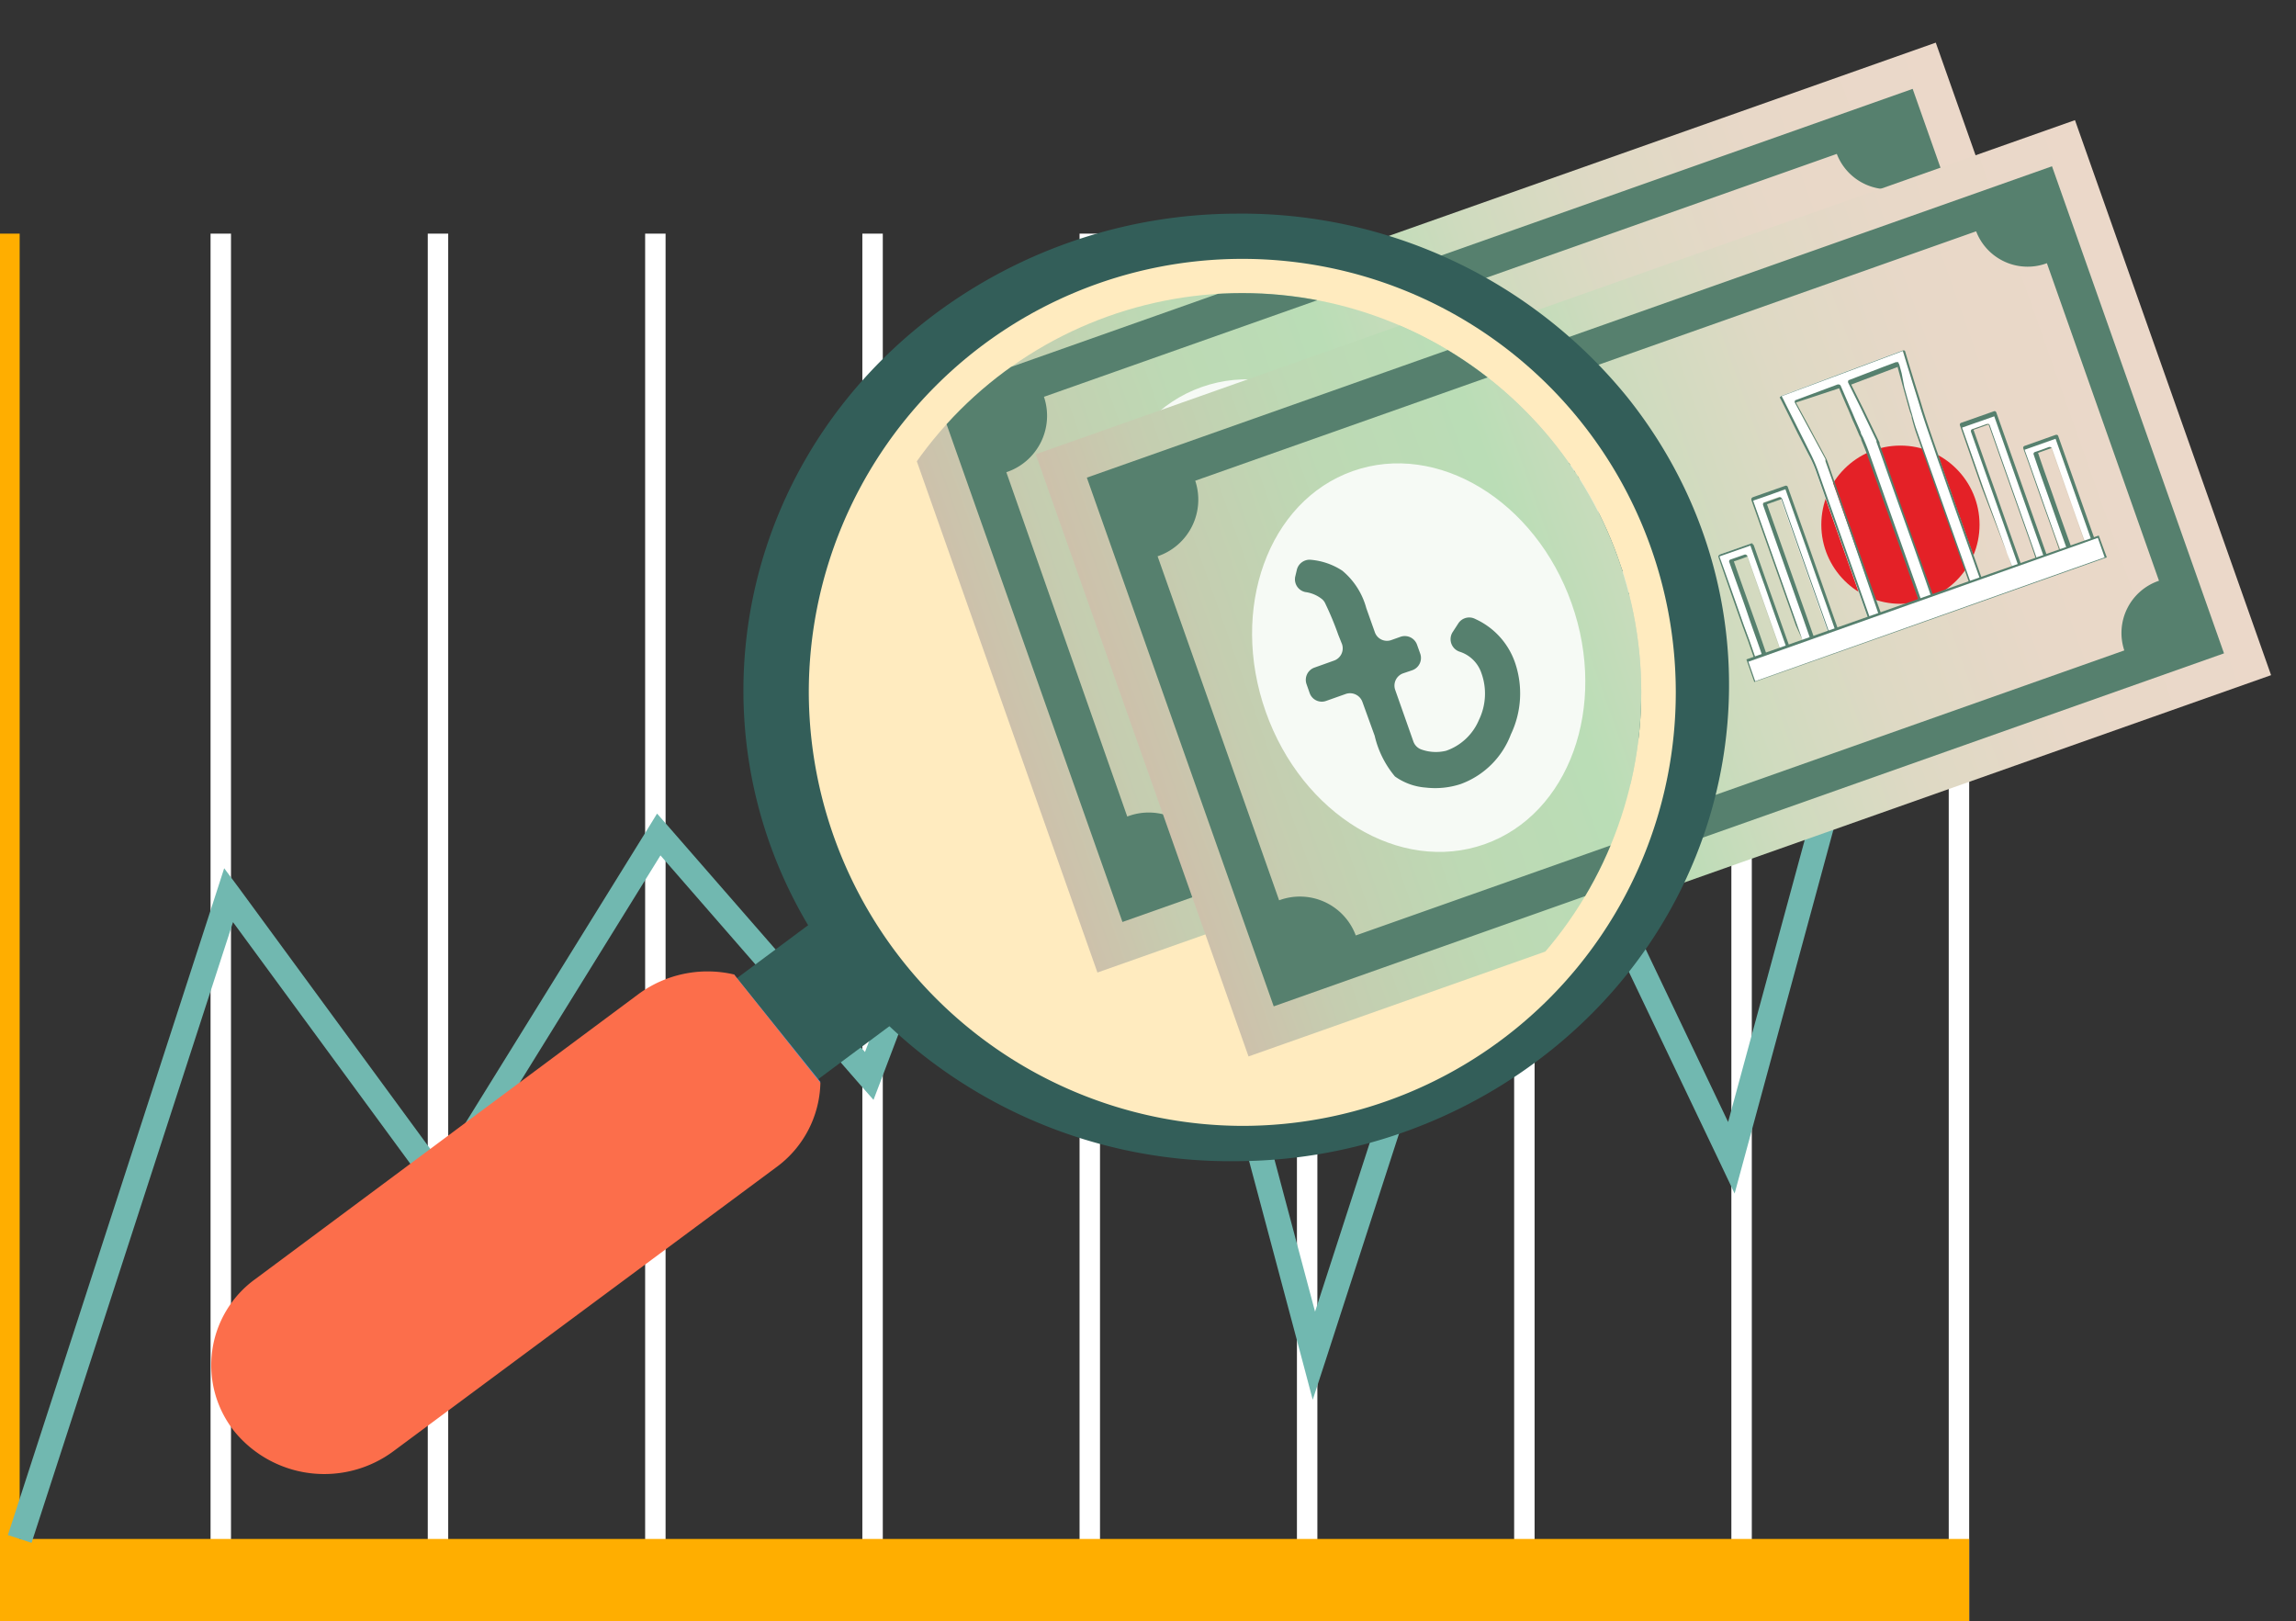 <svg xmlns="http://www.w3.org/2000/svg" xmlns:xlink="http://www.w3.org/1999/xlink" viewBox="0 0 148.3 104.7"><rect x="0" y="0" width="148.3" height="104.7" fill="#333333" stroke="none"/><defs><style>.cls-1{fill:none;clip-rule:evenodd;}.cls-2{isolation:isolate;}.cls-12,.cls-3{fill:#fff;}.cls-4{fill:#ffae00;}.cls-5{fill:#71b8b0;}.cls-16,.cls-6{fill:#ffebbf;}.cls-12,.cls-16,.cls-6{fill-rule:evenodd;}.cls-7{fill:url(#linear-gradient);}.cls-8{fill:#56806e;}.cls-9{fill:#f6faf5;}.cls-10{fill:#e42127;}.cls-11{fill:url(#linear-gradient-2);}.cls-13{fill:#335e59;}.cls-14{fill:#5896cc;}.cls-15{fill:#fc6e4b;}.cls-16{mix-blend-mode:darken;}.cls-17{clip-path:url(#clip-path);}.cls-18{fill:url(#linear-gradient-3);}.cls-19{fill:url(#linear-gradient-4);}</style><linearGradient id="linear-gradient" x1="85.02" y1="41.28" x2="151.16" y2="41.28" gradientTransform="translate(-17.91 -9.59)" gradientUnits="userSpaceOnUse"><stop offset="0" stop-color="#cdc1ab"/><stop offset="0.09" stop-color="#c5cdb0"/><stop offset="0.24" stop-color="#bdd9b4"/><stop offset="0.38" stop-color="#baddb6"/><stop offset="0.5" stop-color="#cedbbe"/><stop offset="0.64" stop-color="#ded9c4"/><stop offset="0.8" stop-color="#e8d8c8"/><stop offset="1" stop-color="#ebd8c9"/></linearGradient><linearGradient id="linear-gradient-2" x1="91.84" y1="48.99" x2="157.98" y2="48.99" gradientTransform="translate(-15.73 -12.3)" xlink:href="#linear-gradient"/><clipPath id="clip-path"><path class="cls-1" d="M80.24,70.47A25.77,25.77,0,1,0,54.47,44.7,25.82,25.82,0,0,0,80.24,70.47Z"/></clipPath><linearGradient id="linear-gradient-3" x1="80.1" y1="40.22" x2="151.85" y2="40.22" gradientTransform="translate(-18.14 -8.82)" xlink:href="#linear-gradient"/><linearGradient id="linear-gradient-4" x1="87.5" y1="48.59" x2="159.25" y2="48.59" gradientTransform="translate(-15.77 -11.77)" xlink:href="#linear-gradient"/></defs><title>Asset 7</title><g class="cls-2"><g id="Layer_2" data-name="Layer 2"><g id="Layer_1-2" data-name="Layer 1"><rect class="cls-3" x="13.6" y="15.09" width="1.32" height="89.61"/><rect class="cls-3" x="27.63" y="15.09" width="1.32" height="89.61"/><rect class="cls-3" x="41.67" y="15.09" width="1.32" height="89.61"/><rect class="cls-3" x="55.7" y="15.09" width="1.32" height="89.61"/><rect class="cls-3" x="69.73" y="15.09" width="1.32" height="89.61"/><rect class="cls-3" x="83.77" y="15.09" width="1.32" height="89.61"/><rect class="cls-3" x="97.8" y="15.09" width="1.32" height="89.61"/><rect class="cls-3" x="111.83" y="15.09" width="1.32" height="89.61"/><rect class="cls-3" x="125.87" y="15.09" width="1.32" height="89.61"/><rect class="cls-4" y="99.4" width="127.19" height="5.3"/><rect class="cls-4" y="15.09" width="1.27" height="89.61"/><polygon class="cls-5" points="0.51 99.15 14 57.57 14.48 56.08 15.42 57.34 28.46 75.12 41.87 53.48 42.44 52.55 43.16 53.37 55.87 67.95 69.42 32.21 70.31 29.87 70.95 32.28 84.94 84.72 97.47 46.05 98.1 44.13 98.97 45.95 111.62 72.47 125.63 20.88 127.19 21.3 112.61 74.99 112.04 77.09 111.11 75.13 98.38 48.47 85.64 87.81 84.79 90.41 84.09 87.77 70.04 35.11 56.9 69.78 56.42 71.04 55.53 70.03 42.66 55.25 29.2 76.98 28.57 77.99 27.87 77.03 15.05 59.56 2.04 99.65 0.51 99.15"/><path class="cls-6" d="M80.24,72.72a28,28,0,1,0-28-28A28.08,28.08,0,0,0,80.24,72.72Z"/><rect class="cls-7" x="67.11" y="12.68" width="66.14" height="38.02" transform="translate(-4.83 35.19) rotate(-19.46)"/><path class="cls-8" d="M65.71,26.18,76.83,57.64,134.65,37.2,123.54,5.74Zm64.74,6.33a3.56,3.56,0,0,0-2.24,4.5L81.72,53.44a3.54,3.54,0,0,0-4.56-2.09L69.92,30.86a3.53,3.53,0,0,0,2.23-4.49L118.64,9.94A3.56,3.56,0,0,0,123.21,12Z"/><ellipse class="cls-9" cx="85.46" cy="36.89" rx="9.66" ry="11.78" transform="translate(-7.41 30.59) rotate(-19.46)"/><path class="cls-8" d="M88,44.43a4.79,4.79,0,0,1-2.07.2A3.62,3.62,0,0,1,84,44a5.86,5.86,0,0,1-1.2-2.42l-.72-2a.77.77,0,0,0-1-.48l-1.17.42a.77.77,0,0,1-1-.48l-.18-.52a.77.77,0,0,1,.47-1l1.16-.41a.77.77,0,0,0,.48-1l-.19-.53a18.13,18.13,0,0,0-.77-1.85.86.86,0,0,0-.21-.29,2.2,2.2,0,0,0-1-.41.76.76,0,0,1-.59-.93l.08-.39a.79.79,0,0,1,.87-.6,4,4,0,0,1,1.84.64A4.3,4.3,0,0,1,82.34,34l.51,1.43a.77.77,0,0,0,1,.47l.54-.19a.78.78,0,0,1,1,.47l.19.52a.77.77,0,0,1-.48,1l-.54.2a.75.75,0,0,0-.47,1l1.08,3.07a.75.75,0,0,0,.5.48,2.54,2.54,0,0,0,1.45.07,3.31,3.31,0,0,0,2-1.87,3.56,3.56,0,0,0,.14-2.73,2,2,0,0,0-1.31-1.29.78.78,0,0,1-.41-1.15l.34-.53a.77.77,0,0,1,1-.27A4.46,4.46,0,0,1,91.2,37.2,5.71,5.71,0,0,1,91,41.48,5.11,5.11,0,0,1,88,44.43Z"/><circle class="cls-10" cx="113.75" cy="28.89" r="5.11"/><path class="cls-3" d="M116.38,25c.9,2.55,1.77,5,2.64,7.45,0,.07,0,.1-.06.12l-.61.22s-.07,0-.08,0a.14.14,0,0,0,0-.06q-1.77-5-3.56-10.06c-.15-.44-.26-.9-.39-1.35s-.24-.88-.37-1.32l-.4-1.45c0-.12,0-.12-.14-.08l-3,1.14c-.06,0-.07.05,0,.11.42.83.83,1.67,1.24,2.5l.63,1.25,0,.09q1.79,5,3.56,10.06c0,.08,0,.11-.06.13l-.65.23s-.07,0-.08,0a.14.14,0,0,0,0-.06q-1.69-4.79-3.38-9.57c-.16-.45-.36-.89-.54-1.32s-.37-.87-.56-1.3L109.77,20c0-.07-.06-.08-.13-.05l-2.67,1c-.06,0-.08,0,0,.1L108,23l.9,1.66a.5.5,0,0,1,0,.13l3.54,10c0,.08,0,.11-.06.13s-.39.13-.59.21-.07,0-.09-.05c-.21-.6-.43-1.2-.64-1.81-.92-2.61-1.85-5.22-2.77-7.84a9.13,9.13,0,0,0-.49-1.11c-.24-.47-.48-.95-.71-1.42s-.52-1-.77-1.54l-.34-.68c0-.05,0-.07,0-.09l3.65-1.37,3.91-1.46.27-.1s.08,0,.09,0l.48,1.53c.19.63.39,1.25.58,1.87C115.45,22.47,116,23.8,116.38,25Z"/><path class="cls-8" d="M112.47,35h0l-.58.21a.12.12,0,0,1-.1,0,.16.16,0,0,1-.06-.08l-.51-1.45-.82-2.32-2.08-5.88a7.44,7.44,0,0,0-.49-1.1L107.12,23l-.9-1.81c-.08-.15-.15-.31-.23-.45s0-.07,0-.11a.12.12,0,0,1,.08-.06l3.65-1.37,3.91-1.46.27-.1a.21.21,0,0,1,.11,0,.12.12,0,0,1,.05.08l.3,1,.33,1.07c.14.45.29.92.43,1.38.3,1,.65,2,1,3,.12.33.23.65.34,1,.9,2.55,1.77,5,2.64,7.45a.19.19,0,0,1,0,.13s-.06,0-.09.06l-.61.22a.12.12,0,0,1-.1,0,.1.1,0,0,1,0-.08v0l-.89-2.52-2.67-7.54c-.1-.3-.18-.6-.26-.9,0-.15-.09-.3-.13-.45-.09-.3-.17-.6-.25-.89l-.12-.43-.24-.88-.16-.58a.21.21,0,0,1,0-.06l0,0-.8.3-2.21.84,0,0v0l.83,1.67,1,2.08a.36.36,0,0,1,0,.09l.45,1.26c1,2.93,2.07,5.87,3.11,8.8a.15.15,0,0,1,0,.13.23.23,0,0,1-.11.08c-.21.06-.4.13-.64.22a.09.09,0,0,1-.1,0A.1.1,0,0,1,115,34s0,0,0,0v0l-.8-2.28-2.58-7.3c-.12-.33-.26-.66-.4-1,0-.11-.09-.22-.14-.33-.12-.29-.24-.57-.37-.85s-.12-.3-.19-.45l-.12-.29c-.21-.47-.41-.94-.61-1.42l0,0h0L107,21h0v0l.87,1.6.43.81c.23.41.45.83.67,1.24l.06.14L109.8,27q1.36,3.88,2.75,7.77a.19.19,0,0,1,0,.13S112.5,35,112.47,35Zm-.33,0,.28-.09,0,0h0v0L109.7,27l-.79-2.22a.5.5,0,0,0,0-.13l-.67-1.24-.44-.81-.87-1.6a.2.2,0,0,1,0-.11.13.13,0,0,1,.09-.06l2.68-1c.07,0,.14,0,.19.08l.61,1.42.13.29.19.45c.12.28.25.56.37.85,0,.11.09.22.14.33.14.32.28.65.4,1l2.58,7.3.81,2.29s0,0,0,0h0l.64-.23h0v0c-1-2.94-2.08-5.87-3.11-8.81l-.45-1.26,0-.08-1-2.08-.83-1.67s0-.07,0-.1a.11.11,0,0,1,.08-.07l2.21-.85.8-.3c.06,0,.1,0,.14,0s0,.06.07.13l.16.59L114,20l.12.43c.08.3.17.59.25.89s.09.3.13.45.16.6.26.89l2.67,7.55.9,2.53s0,0,0,.05h0l.62-.22h0v0c-.87-2.45-1.74-4.9-2.63-7.45h0c-.12-.32-.23-.65-.35-1-.34-1-.69-1.95-1-3-.14-.46-.29-.93-.43-1.38l-.33-1.07-.3-1h0l-.27.1-3.91,1.46-3.65,1.36h0v0c.08.15.16.3.23.45l.91,1.81.69,1.38a10.53,10.53,0,0,1,.49,1.11l2.08,5.89.82,2.32.51,1.44v0h0Z"/><path class="cls-3" d="M108,31.13l1.64,4.64c0,.07,0,.1-.06.12l-.39.14s-.07,0-.08,0a.14.14,0,0,0,0-.06L106,27.17c0-.08-.06-.09-.14-.06l-.93.33c-.07,0-.07,0,0,.11l3,8.41.15.42s0,.07,0,.08l-.48.17c-.06,0-.08,0-.09,0s0,0,0,0q-1.64-4.62-3.28-9.25c0-.08,0-.11.07-.14l2.07-.73c.07,0,.09,0,.11.06Q107.22,28.82,108,31.13Z"/><path class="cls-8" d="M109.64,35.94h0l-.39.14a.12.12,0,0,1-.1,0,.09.09,0,0,1,0-.08v0l-.56-1.59q-1.28-3.59-2.53-7.17l0-.05,0,0-.93.33h0v0l2.55,7.21.46,1.31c0,.11.08.21.11.31a.16.16,0,0,1,0,.1.15.15,0,0,1-.07,0l-.48.17a.14.14,0,0,1-.11,0,.09.09,0,0,1-.05-.08v0L107,35.41l-2.87-8.09a.19.19,0,0,1,0-.13.2.2,0,0,1,.1-.08h0l2.07-.73h0a.14.14,0,0,1,.11,0,.13.13,0,0,1,.07.09l1.32,3.72.65,1.85c.44,1.24.87,2.48,1.31,3.71a.13.13,0,0,1,0,.12S109.68,35.92,109.64,35.94Zm-.22,0,.18-.06,0,0v0c-.43-1.24-.87-2.48-1.31-3.71l-.65-1.86-1.32-3.71a.06.06,0,0,0,0,0h0c-.77.28-1.44.52-2.07.73l0,0a.13.13,0,0,0,0,.05l2.87,8.1.41,1.16s0,0,0,0h0l.48-.17h0l-.12-.31-.46-1.32-2.55-7.21a.2.2,0,0,1,0-.11.13.13,0,0,1,.09-.06l.93-.33a.15.15,0,0,1,.13,0,.2.2,0,0,1,.08.1q1.26,3.59,2.53,7.17l.57,1.61s0,0,0,0h0Z"/><path class="cls-3" d="M119.33,27.14c-.55-1.55-1.1-3.09-1.64-4.64,0-.07,0-.09,0-.12l2.08-.73c.07,0,.09,0,.11.05q1.65,4.65,3.29,9.29c0,.06,0,.09,0,.11l-.47.16s-.06,0-.08,0a.19.19,0,0,0,0-.07l-3.09-8.76c0-.08-.06-.09-.14-.06-.3.12-.61.22-.93.33-.06,0-.07,0,0,.11L119.53,26l2,5.58c0,.08,0,.11-.06.13l-.39.14s-.06,0-.07,0a.36.36,0,0,0,0-.09Z"/><path class="cls-8" d="M121.47,31.76h0l-.35.13h0a.1.1,0,0,1-.09,0,.09.09,0,0,1,0-.07.14.14,0,0,1,0-.06v0L119,26.49c-.47-1.32-.93-2.65-1.4-4a.13.13,0,0,1,0-.12.14.14,0,0,1,.1-.07h0l2.07-.73a.13.13,0,0,1,.12,0,.18.18,0,0,1,.06.09l3.29,9.3a.14.14,0,0,1,0,.11.16.16,0,0,1-.08.06l-.47.16a.12.12,0,0,1-.1,0s0-.06-.05-.07a.06.06,0,0,0,0,0v0l-.34-1c-.92-2.6-1.84-5.19-2.75-7.79a.11.11,0,0,0,0,0h0l-.93.33h0v0l.93,2.64.54,1.51q.81,2.32,1.64,4.65a.15.15,0,0,1,0,.13S121.51,31.74,121.47,31.76Zm-.23,0,.18-.06,0,0h0s0,0,0,0q-.83-2.33-1.64-4.65l-.54-1.52-.93-2.63a.14.14,0,0,1,0-.11s0-.05.09-.07l.93-.33s.08,0,.12,0a.15.15,0,0,1,.08.11c.91,2.59,1.83,5.19,2.75,7.78l.35,1s0,0,0,.06h0l.46-.16h0v0q-1.65-4.65-3.28-9.29s0,0,0,0h0l-2.08.73h0l0,0h0a.16.16,0,0,0,0,0c.47,1.32.93,2.64,1.4,4L121,31.73l0,.07h0Z"/><path class="cls-3" d="M105.35,33.49l1.17,3.3c0,.07,0,.1,0,.12l-.4.14s-.08,0-.09,0a.43.43,0,0,0,0,0l-2.16-6.11c0-.08,0-.09-.13-.07l-.87.31c-.07,0-.08.05,0,.12.72,2,1.44,4.09,2.17,6.13,0,.08,0,.11-.06.13l-.42.15c-.06,0-.08,0-.1,0-.16-.48-.34-1-.51-1.45L102,30.94c0-.07,0-.09.06-.12l2-.7c.06,0,.08,0,.11.05Z"/><path class="cls-8" d="M104.9,37.52h0c-.12,0-.25.08-.41.15a.12.12,0,0,1-.1,0s-.05-.05-.07-.08c-.13-.39-.27-.77-.4-1.16l-.37-1Q102.75,33.18,102,31a.17.17,0,0,1,0-.12s.05-.05.09-.07l2-.7h0a.11.11,0,0,1,.11,0s0,.06.07.09l.93,2.66.47,1.32c.31.88.62,1.77.94,2.65a.14.14,0,0,1,0,.11.15.15,0,0,1-.09.07l-.39.14s-.07,0-.11,0a.1.1,0,0,1,0-.08,0,0,0,0,0,0,0h0l-.27-.77-1.89-5.35a.11.11,0,0,0,0,0h0c-.28.11-.56.21-.87.31,0,0,0,0,0,0h0v0c.38,1.09.77,2.18,1.16,3.27s.67,1.91,1,2.87c0,0,0,.08,0,.12S104.94,37.5,104.9,37.52Zm-.25,0,.21-.07h0v0c-.34-1-.68-1.91-1-2.86s-.78-2.18-1.16-3.27a.13.13,0,0,1,0-.12.14.14,0,0,1,.1-.07l.86-.3a.13.13,0,0,1,.12,0,.2.2,0,0,1,.08.1l1.89,5.35L106,37a.09.09,0,0,1,0,0h0l.4-.14,0,0v0l-.94-2.64-.46-1.33c-.32-.88-.63-1.77-.94-2.65,0,0,0,0,0,0h0l-2,.7h0l0,0h0v0q.8,2.22,1.57,4.44l.37,1,.4,1.15v0h0Z"/><path class="cls-3" d="M122.89,27.28,121.72,24c0-.06,0-.09,0-.11l2-.71c.06,0,.09,0,.11.05l2.34,6.63c0,.06,0,.09,0,.11l-.45.16s-.06,0-.07,0l0,0-2.16-6.11c0-.08,0-.1-.13-.07l-.87.31c-.07,0-.08.05,0,.11.72,2.05,1.44,4.09,2.17,6.14,0,.08,0,.11-.07.13l-.36.13c-.07,0-.08,0-.11-.06C123.68,29.49,123.28,28.39,122.89,27.28Z"/><path class="cls-8" d="M124.57,30.57h0a2.28,2.28,0,0,0-.36.13.2.2,0,0,1-.11,0s0-.06-.07-.1c-.33-.95-.66-1.89-1-2.84l-.4-1.13c-.31-.89-.62-1.77-.94-2.65a.17.17,0,0,1,0-.12s0-.05.08-.06h0l2-.71h0a.22.22,0,0,1,.11,0,.14.14,0,0,1,.07.1l2.34,6.62s0,.08,0,.12a.18.18,0,0,1-.09.06c-.15,0-.29.1-.43.15h0a.12.12,0,0,1-.1,0,.1.1,0,0,1,0-.08,0,0,0,0,1,0,0h0l-.31-.88c-.62-1.74-1.23-3.49-1.85-5.24a.11.11,0,0,0,0,0h0l-.87.31h0a.16.16,0,0,0,0,0c.33,1,.67,1.91,1,2.86s.77,2.18,1.16,3.27a.19.19,0,0,1,0,.13S124.6,30.55,124.57,30.57Zm-.23,0,.18-.06s0,0,0,0v0c-.39-1.09-.77-2.18-1.16-3.28-.34-.95-.68-1.9-1-2.86a.11.11,0,0,1,0-.11.15.15,0,0,1,.09-.07c.34-.11.61-.21.87-.31a.19.19,0,0,1,.13,0,.14.14,0,0,1,.07.1l1.85,5.24.31.89a.05.05,0,0,1,0,0h0l.43-.15h0v0l-2.34-6.62v0h0l-2,.71h0v0c.32.88.63,1.77.94,2.65l.4,1.14c.34.94.67,1.89,1,2.84l0,0h0Z"/><rect class="cls-3" x="103.42" y="33.62" width="24.04" height="1.44" transform="translate(-4.84 40.43) rotate(-19.46)"/><path class="cls-8" d="M127.08,31l-22.77,8.05-.51-1.46,22.76-8ZM104.37,39l22.57-8-.44-1.26-22.57,8Z"/><rect class="cls-11" x="76.11" y="17.68" width="66.14" height="38.02" transform="translate(-5.99 38.48) rotate(-19.46)"/><path class="cls-8" d="M74.71,31.18,85.83,62.64,143.65,42.2,132.54,10.74Zm64.74,6.33a3.56,3.56,0,0,0-2.24,4.5L90.72,58.44a3.54,3.54,0,0,0-4.56-2.09L78.92,35.86a3.53,3.53,0,0,0,2.23-4.49l46.49-16.43A3.56,3.56,0,0,0,132.21,17Z"/><ellipse class="cls-9" cx="94.46" cy="41.89" rx="9.66" ry="11.78" transform="translate(-8.56 33.87) rotate(-19.46)"/><path class="cls-8" d="M97,49.43a4.79,4.79,0,0,1-2.07.2A3.62,3.62,0,0,1,93,49a5.86,5.86,0,0,1-1.2-2.42l-.72-2a.77.77,0,0,0-1-.48l-1.17.42a.77.77,0,0,1-1-.48l-.18-.52a.77.77,0,0,1,.47-1l1.16-.41a.77.77,0,0,0,.48-1l-.19-.53a18.13,18.13,0,0,0-.77-1.85.86.86,0,0,0-.21-.29,2.2,2.2,0,0,0-1-.41.76.76,0,0,1-.59-.93l.08-.39a.79.79,0,0,1,.87-.6,4,4,0,0,1,1.84.64A4.3,4.3,0,0,1,91.34,39l.51,1.43a.77.77,0,0,0,1,.47l.54-.19a.78.78,0,0,1,1,.47l.19.52a.77.77,0,0,1-.48,1l-.54.2a.75.75,0,0,0-.47,1l1.08,3.07a.75.75,0,0,0,.5.48,2.54,2.54,0,0,0,1.45.07,3.31,3.31,0,0,0,2-1.87,3.56,3.56,0,0,0,.14-2.73,2,2,0,0,0-1.31-1.29.78.78,0,0,1-.41-1.15l.34-.53a.77.77,0,0,1,1-.27,4.46,4.46,0,0,1,2.37,2.59,5.71,5.71,0,0,1-.24,4.28A5.11,5.11,0,0,1,97,49.43Z"/><circle class="cls-10" cx="122.75" cy="33.89" r="5.11"/><path class="cls-3" d="M125.38,30c.9,2.55,1.77,5,2.64,7.45,0,.07,0,.1-.06.12l-.61.22s-.07,0-.08,0a.14.14,0,0,0,0-.06q-1.77-5-3.56-10.06c-.15-.44-.26-.9-.39-1.35s-.24-.88-.37-1.32l-.4-1.45c0-.12,0-.12-.14-.08l-3,1.14c-.06,0-.07.05,0,.11.42.83.83,1.67,1.24,2.5l.63,1.25,0,.09q1.79,5,3.56,10.06c0,.08,0,.11-.06.13l-.65.23s-.07,0-.08,0a.14.14,0,0,0,0-.06q-1.69-4.79-3.38-9.57c-.16-.45-.36-.89-.54-1.32s-.37-.87-.56-1.3L118.77,25c0-.07-.06-.08-.13-.05l-2.67,1c-.06,0-.08,0,0,.1L117,28l.9,1.66a.5.5,0,0,1,0,.13l3.54,10c0,.08,0,.11-.06.13s-.39.13-.59.21-.07,0-.09-.05c-.21-.6-.43-1.2-.64-1.81-.92-2.61-1.85-5.22-2.77-7.84a9.13,9.13,0,0,0-.49-1.11c-.24-.47-.48-.95-.71-1.42s-.52-1-.77-1.54l-.34-.68c0-.05,0-.07,0-.09l3.65-1.37,3.91-1.46.27-.1s.08,0,.09,0l.48,1.53c.19.63.39,1.25.58,1.87C124.45,27.47,125,28.8,125.38,30Z"/><path class="cls-8" d="M121.47,40h0l-.58.21a.12.12,0,0,1-.1,0,.16.16,0,0,1-.06-.08l-.51-1.45-.82-2.32-2.08-5.88a7.44,7.44,0,0,0-.49-1.1L116.12,28l-.9-1.81c-.08-.15-.15-.31-.23-.45s0-.07,0-.11a.12.12,0,0,1,.08-.06l3.65-1.37,3.91-1.46.27-.1a.21.21,0,0,1,.11,0,.12.12,0,0,1,.05.08l.3,1,.33,1.07c.14.45.29.92.43,1.38.3,1,.65,2,1,3,.12.33.23.65.34,1,.9,2.55,1.77,5,2.64,7.45a.19.19,0,0,1,0,.13s-.06,0-.09.06l-.61.22a.12.12,0,0,1-.1,0,.1.1,0,0,1,0-.08v0l-.89-2.52-2.67-7.54c-.1-.3-.18-.6-.26-.9,0-.15-.09-.3-.13-.45-.09-.3-.17-.6-.25-.89l-.12-.43-.24-.88-.16-.58a.21.21,0,0,1,0-.06l0,0-.8.3-2.21.84,0,0v0l.83,1.67,1,2.08a.36.36,0,0,1,0,.09l.45,1.26c1,2.93,2.07,5.87,3.11,8.8a.15.15,0,0,1,0,.13.23.23,0,0,1-.11.08c-.21.06-.4.13-.64.22a.09.09,0,0,1-.1,0A.1.1,0,0,1,124,39s0,0,0,0v0l-.8-2.28-2.58-7.3c-.12-.33-.26-.66-.4-1,0-.11-.09-.22-.14-.33-.12-.29-.24-.57-.37-.85s-.12-.3-.19-.45l-.12-.29c-.21-.47-.41-.94-.61-1.42l0,0h0L116,26h0v0l.87,1.6.43.81c.23.41.45.83.67,1.24l.06.14L118.8,32q1.36,3.89,2.75,7.77a.19.19,0,0,1,0,.13S121.5,40,121.47,40Zm-.33,0,.28-.09,0,0h0v0L118.7,32l-.79-2.22a.5.5,0,0,0,0-.13l-.67-1.24-.44-.81-.87-1.6a.2.2,0,0,1,0-.11.13.13,0,0,1,.09-.06l2.68-1c.07,0,.14,0,.19.08l.61,1.42.13.29.19.45c.12.28.25.56.37.85,0,.11.09.22.14.33.14.32.28.65.4,1l2.58,7.3.81,2.29s0,0,0,0h0l.64-.23h0v0c-1-2.94-2.08-5.87-3.11-8.81l-.45-1.26,0-.08-1-2.08-.83-1.67s0-.07,0-.1a.11.11,0,0,1,.08-.07l2.21-.85.8-.3c.06,0,.1,0,.14,0s0,.06.07.13l.16.59L123,25l.12.43c.08.3.17.59.25.89s.09.3.13.45.16.6.26.89l2.67,7.55.9,2.53s0,0,0,.05h0l.62-.22h0v0c-.87-2.45-1.74-4.9-2.63-7.45h0c-.12-.32-.23-.65-.35-1-.34-1-.69-1.95-1-3-.14-.46-.29-.93-.43-1.38l-.33-1.07-.3-1h0l-.27.1-3.91,1.46-3.65,1.36h0v0c.08.15.16.3.23.45l.91,1.81.69,1.38a10.53,10.53,0,0,1,.49,1.11l2.08,5.89.82,2.32.51,1.44v0h0Z"/><path class="cls-3" d="M117,36.13l1.64,4.64c0,.07,0,.1-.06.12l-.39.14s-.07,0-.08,0a.14.14,0,0,0,0-.06L115,32.17c0-.08-.06-.09-.14-.06l-.93.33c-.07,0-.07,0,0,.11l3,8.41.15.42s0,.07,0,.08l-.48.17c-.06,0-.08,0-.09,0s0,0,0,0q-1.64-4.62-3.28-9.25c0-.08,0-.11.07-.14l2.07-.73c.07,0,.09,0,.11.06Q116.22,33.82,117,36.13Z"/><path class="cls-8" d="M118.64,40.94h0l-.39.14a.12.12,0,0,1-.1,0,.09.09,0,0,1,0-.08v0l-.56-1.59q-1.28-3.59-2.53-7.17l0,0,0,0-.93.33h0v0l2.55,7.21.46,1.31c0,.11.08.21.11.31a.16.16,0,0,1,0,.1.15.15,0,0,1-.07,0l-.48.17a.14.14,0,0,1-.11,0,.09.09,0,0,1-.05-.08v0L116,40.41l-2.87-8.09a.19.19,0,0,1,0-.13.2.2,0,0,1,.1-.08h0l2.07-.73h0a.14.14,0,0,1,.11,0,.13.13,0,0,1,.07.09l1.32,3.72.65,1.85c.44,1.24.87,2.48,1.31,3.71a.13.13,0,0,1,0,.12S118.68,40.92,118.64,40.94Zm-.22,0,.18-.06,0,0v0c-.43-1.24-.87-2.48-1.31-3.71l-.65-1.86-1.32-3.71a.06.06,0,0,0,0,0h0c-.77.28-1.44.52-2.07.73l0,0a.13.13,0,0,0,0,.05l2.87,8.1.41,1.16s0,0,0,0h0l.48-.17h0l-.12-.31-.46-1.32-2.55-7.21a.2.2,0,0,1,0-.11.13.13,0,0,1,.09-.06l.93-.33a.15.15,0,0,1,.13,0,.2.2,0,0,1,.08.1q1.26,3.59,2.53,7.17l.57,1.61s0,0,0,0h0Z"/><path class="cls-3" d="M128.33,32.14c-.55-1.55-1.1-3.09-1.64-4.64,0-.07,0-.09,0-.12l2.08-.73c.07,0,.09,0,.11.05q1.65,4.65,3.29,9.29c0,.06,0,.09-.05.11l-.47.16s-.06,0-.08,0a.19.19,0,0,0,0-.07l-3.09-8.76c0-.08-.06-.09-.14-.06-.3.12-.61.22-.93.33-.06,0-.07,0,0,.11L128.53,31l2,5.58c0,.08,0,.11-.06.13l-.39.14s-.06,0-.07,0a.36.36,0,0,0,0-.09Z"/><path class="cls-8" d="M130.47,36.76h0l-.35.13h0a.1.1,0,0,1-.09,0,.09.09,0,0,1,0-.07.14.14,0,0,1,0-.06v0L128,31.49c-.47-1.32-.93-2.65-1.4-4a.13.13,0,0,1,0-.12.14.14,0,0,1,.1-.07h0l2.07-.73a.13.13,0,0,1,.12,0,.18.18,0,0,1,.06.09l3.29,9.3a.14.14,0,0,1,0,.11.16.16,0,0,1-.08.06l-.47.16a.12.12,0,0,1-.1,0s0-.06-.05-.07a.06.06,0,0,0,0,0v0l-.34-1c-.92-2.6-1.84-5.19-2.75-7.79l0,0h-.05l-.93.33h0v0l.93,2.64.54,1.51q.81,2.32,1.64,4.65a.15.15,0,0,1,0,.13S130.51,36.74,130.47,36.76Zm-.23,0,.18-.06,0,0h0s0,0,0,0q-.82-2.33-1.64-4.65l-.54-1.52-.93-2.63a.14.14,0,0,1,0-.11s0-.05.09-.07l.93-.33s.08,0,.12,0a.15.15,0,0,1,.08.11c.91,2.59,1.83,5.19,2.75,7.78l.35,1s0,0,0,.06h0l.46-.16h0v0q-1.65-4.65-3.28-9.29s0,0,0,0h0l-2.08.73h0l0,0h0a.16.16,0,0,0,0,0c.47,1.32.93,2.64,1.4,4L130,36.73l0,.07h0Z"/><path class="cls-3" d="M114.35,38.49l1.17,3.3c0,.07,0,.1,0,.12l-.4.14s-.08,0-.09,0a.43.43,0,0,0,0,0l-2.16-6.11c0-.08,0-.09-.13-.07l-.87.31c-.07,0-.08,0,0,.12.72,2,1.44,4.09,2.17,6.13,0,.08,0,.11-.06.13l-.42.15c-.06,0-.08,0-.1,0-.16-.48-.34-1-.51-1.45L111,35.94c0-.07,0-.09.06-.12l2-.7c.06,0,.08,0,.11.05Z"/><path class="cls-8" d="M113.9,42.52h0c-.12,0-.25.08-.41.15a.12.12,0,0,1-.1,0s-.05-.05-.07-.08c-.13-.39-.27-.77-.4-1.16l-.37-1Q111.75,38.18,111,36a.17.17,0,0,1,0-.12s.05-.05.09-.07l2-.7h0a.11.11,0,0,1,.11,0s0,.06.07.09l.93,2.66.47,1.32c.31.88.62,1.77.94,2.65a.14.14,0,0,1,0,.11.15.15,0,0,1-.09.07l-.39.14s-.07,0-.11,0a.1.1,0,0,1,0-.08,0,0,0,0,0,0,0h0l-.27-.77-1.89-5.35a.11.11,0,0,0,0,0h0c-.28.11-.56.21-.87.31l0,0h0v0c.38,1.09.77,2.18,1.16,3.27s.67,1.91,1,2.87c0,0,0,.08,0,.12S113.94,42.5,113.9,42.52Zm-.25,0,.21-.07h0v0c-.34-1-.68-1.91-1-2.86s-.78-2.18-1.16-3.27a.13.13,0,0,1,0-.12.14.14,0,0,1,.1-.07l.86-.3a.13.13,0,0,1,.12,0,.2.2,0,0,1,.08.1l1.89,5.35L115,42a.09.09,0,0,1,0,0h0l.4-.14,0,0v0l-.94-2.64-.46-1.33c-.32-.88-.63-1.77-.94-2.65,0,0,0,0,0,0h0l-2,.7h0l0,0h0v0q.8,2.22,1.57,4.44l.37,1,.4,1.15v0h0Z"/><path class="cls-3" d="M131.89,32.28,130.72,29c0-.06,0-.09.05-.11l2-.71c.06,0,.09,0,.11.05l2.34,6.63c0,.06,0,.09,0,.11l-.45.16s-.06,0-.07,0l0-.05-2.16-6.11c0-.08,0-.1-.13-.07l-.87.31c-.07,0-.08.05,0,.11.72,2.05,1.44,4.09,2.17,6.14,0,.08,0,.11-.07.13l-.36.13c-.07,0-.08,0-.11-.06C132.68,34.49,132.28,33.39,131.89,32.28Z"/><path class="cls-8" d="M133.57,35.57h0a2.28,2.28,0,0,0-.36.13.2.2,0,0,1-.11,0s-.05-.06-.07-.1c-.33-1-.66-1.89-1-2.84l-.4-1.13c-.31-.89-.62-1.77-.94-2.65a.17.17,0,0,1,0-.12s.05-.05.08-.06h0l2-.71h0a.22.22,0,0,1,.11,0,.14.14,0,0,1,.07.1l2.34,6.62s0,.08,0,.12a.18.18,0,0,1-.09.06c-.15,0-.29.1-.43.15h0a.12.12,0,0,1-.1,0,.1.1,0,0,1,0-.08,0,0,0,0,1,0,0h0l-.31-.88c-.62-1.74-1.23-3.49-1.85-5.24l0,0h0l-.87.31h0a.16.16,0,0,0,0,0c.33,1,.67,1.91,1,2.86s.77,2.18,1.16,3.27a.19.19,0,0,1,0,.13S133.6,35.55,133.57,35.57Zm-.23,0,.18-.06,0,0a.16.16,0,0,0,0,0c-.39-1.09-.77-2.18-1.16-3.28s-.68-1.9-1-2.86a.11.11,0,0,1,0-.11.15.15,0,0,1,.09-.07c.34-.11.61-.21.87-.31a.19.19,0,0,1,.13,0,.14.14,0,0,1,.07.1l1.85,5.24.31.89a.05.05,0,0,1,0,0h0l.43-.15h0a.16.16,0,0,0,0,0l-2.34-6.62v0h0l-2,.71h0v0c.32.88.63,1.77.94,2.65l.4,1.14c.34.94.67,1.89,1,2.84l0,0h0Z"/><rect class="cls-3" x="112.42" y="38.62" width="24.04" height="1.44" transform="translate(-6 43.71) rotate(-19.46)"/><path class="cls-8" d="M136.08,36l-22.77,8.05-.51-1.46,22.76-8ZM113.37,44l22.57-8-.44-1.26-22.57,8Z"/><path class="cls-12" d="M80.26,71.77V16.68h0a27.15,27.15,0,0,0-3,.16V71.5C78.24,71.63,79.24,71.72,80.26,71.77Z"/><path class="cls-5" d="M61,65.09,76.52,24.24l2-5.34L80,24.41,92.2,70c-.68.32-1.38.62-2.08.88-.47.11-.94.21-1.42.29L77.94,30.88,64.16,67.22c-.79-.44-1.57-.91-2.33-1.4C61.56,65.58,61.29,65.34,61,65.09Z"/><path class="cls-13" d="M105.09,25.63A32.06,32.06,0,0,0,79.85,13.8v5.71a26.09,26.09,0,0,1,20.54,9.62,24.33,24.33,0,0,1-4.77,35,26.61,26.61,0,0,1-15.77,5.23V75a32.65,32.65,0,0,0,19.39-6.44C113.18,58.21,115.8,39,105.09,25.63ZM79.85,13.8a32.71,32.71,0,0,0-19.39,6.43c-13.94,10.37-16.56,29.6-5.86,43A32.09,32.09,0,0,0,79.85,75V69.31a26.1,26.1,0,0,1-20.54-9.63h0a24.31,24.31,0,0,1,4.77-34.94,26.61,26.61,0,0,1,15.77-5.23Z"/><polygon class="cls-13" points="35.39 82.69 30.15 76.16 54.71 57.89 59.95 64.42 35.39 82.69"/><polygon class="cls-14" points="36.35 82.27 30.77 75.31 47.41 62.94 53 69.89 36.35 82.27"/><path class="cls-15" d="M25.43,93.72a7.5,7.5,0,0,1-10.27-1.24,6.86,6.86,0,0,1,1.35-9.88l24.7-18.37a7.53,7.53,0,0,1,6.2-1.29l5.58,7a6.94,6.94,0,0,1-2.86,5.46Z"/><path class="cls-15" d="M25.13,93.45a7.05,7.05,0,0,1-9.65-1.17A6.45,6.45,0,0,1,16.75,83L40,65.74a7.06,7.06,0,0,1,9.65,1.17,6.45,6.45,0,0,1-1.27,9.28Z"/><path class="cls-16" d="M80.24,72.72a28,28,0,1,0-28-28A28.08,28.08,0,0,0,80.24,72.72Z"/><g class="cls-17"><rect class="cls-18" x="61.96" y="10.78" width="71.75" height="41.25" transform="translate(-4.87 34.4) rotate(-19.46)"/><path class="cls-8" d="M60.44,25.42,72.5,59.55l62.73-22.17L123.17,3.25Zm70.23,6.88a3.85,3.85,0,0,0-2.43,4.87L77.81,55a3.85,3.85,0,0,0-5-2.26L65,30.5a3.84,3.84,0,0,0,2.43-4.87L117.86,7.81a3.86,3.86,0,0,0,5,2.26Z"/><ellipse class="cls-9" cx="81.87" cy="37.04" rx="10.48" ry="12.78" transform="translate(-7.66 29.4) rotate(-19.46)"/><path class="cls-8" d="M84.58,45.22a5.06,5.06,0,0,1-2.24.22,4.07,4.07,0,0,1-2.06-.71A6.42,6.42,0,0,1,79,42.1l-.78-2.19a.84.84,0,0,0-1.07-.51l-1.26.45a.86.86,0,0,1-1.08-.51l-.2-.57a.84.84,0,0,1,.52-1.07l1.26-.45a.83.83,0,0,0,.51-1.07l-.2-.58a21.33,21.33,0,0,0-.83-2,.9.9,0,0,0-.24-.31,2.36,2.36,0,0,0-1.06-.45.82.82,0,0,1-.65-1L74,31.4a.86.86,0,0,1,.94-.65,4.38,4.38,0,0,1,2,.7,4.77,4.77,0,0,1,1.55,2.42L79,35.42a.86.86,0,0,0,1.08.51l.59-.21a.84.84,0,0,1,1.07.51l.2.57a.83.83,0,0,1-.51,1.07l-.59.21a.85.85,0,0,0-.52,1.07l1.18,3.33a.82.82,0,0,0,.55.52,2.65,2.65,0,0,0,1.56.07,3.53,3.53,0,0,0,2.13-2,3.82,3.82,0,0,0,.15-3,2.18,2.18,0,0,0-1.41-1.41.83.83,0,0,1-.45-1.24l.36-.57a.87.87,0,0,1,1.11-.3,4.85,4.85,0,0,1,2.56,2.8A6.17,6.17,0,0,1,87.83,42,5.49,5.49,0,0,1,84.58,45.22Z"/><circle class="cls-10" cx="112.56" cy="28.37" r="5.55"/><path class="cls-3" d="M115.42,24.19l2.85,8.08c0,.08,0,.11-.06.14l-.66.23s-.08,0-.09,0a.14.14,0,0,0,0-.06l-3.86-10.92c-.17-.47-.28-1-.43-1.46l-.39-1.43-.45-1.58c0-.12,0-.12-.15-.08L108.9,18.3c-.07,0-.08.05,0,.12l1.35,2.71c.22.45.45.9.67,1.36a.36.36,0,0,1,0,.09l3.86,10.92c0,.08,0,.11-.07.14l-.69.25c-.06,0-.08,0-.09,0l0-.06c-1.22-3.46-2.45-6.92-3.66-10.39-.18-.49-.39-.95-.59-1.43L109,20.55c-.27-.61-.53-1.23-.8-1.85,0-.08-.06-.09-.14-.06l-2.9,1.07c-.06,0-.08,0,0,.11L106.33,22l1,1.8a.47.47,0,0,1,.06.15l3.84,10.84c0,.08,0,.11-.07.14s-.42.14-.63.22-.08,0-.1-.05l-.69-2c-1-2.84-2-5.67-3-8.51a9.93,9.93,0,0,0-.53-1.2l-.78-1.54c-.27-.56-.55-1.12-.83-1.68l-.37-.73c0-.05,0-.08,0-.1l4-1.48,4.24-1.59.29-.11c.06,0,.08,0,.1,0,.17.56.35,1.11.52,1.67s.42,1.35.62,2C114.4,21.4,114.94,22.84,115.42,24.19Z"/><path class="cls-8" d="M111.17,35h0l-.63.22a.11.11,0,0,1-.11,0s0,0-.07-.09c-.18-.52-.36-1.05-.55-1.57L108.9,31l-2.25-6.38a11.11,11.11,0,0,0-.54-1.2l-.74-1.49-1-2-.24-.48a.17.17,0,0,1,0-.12.15.15,0,0,1,.09-.07l4-1.48,4.24-1.59.29-.1a.11.11,0,0,1,.11,0,.15.15,0,0,1,.07.09c.1.34.21.69.32,1l.36,1.15c.15.49.31,1,.46,1.5.32,1.1.71,2.17,1.07,3.21.13.36.26.71.38,1.06,1,2.76,1.91,5.42,2.86,8.08a.14.14,0,0,1-.1.21l-.66.23a.14.14,0,0,1-.11,0s0-.07-.06-.09v-.05l-1-2.73-2.89-8.19a8.92,8.92,0,0,1-.29-1c0-.16-.09-.33-.14-.49l-.27-1c0-.16-.09-.32-.13-.47l-.26-.95-.18-.63a.64.64,0,0,0,0-.07l-.06,0-.86.32-2.4.92h0v0l.9,1.81,1.12,2.26a.42.42,0,0,1,0,.1l.49,1.36q1.68,4.78,3.37,9.56a.17.17,0,0,1,0,.14.23.23,0,0,1-.11.08l-.7.24a.11.11,0,0,1-.11,0,.11.11,0,0,1,0-.09V33.8L113,31.33q-1.41-4-2.8-7.92c-.13-.36-.28-.72-.43-1.06L109.6,22c-.13-.31-.27-.61-.4-.92l-.21-.48-.14-.31-.66-1.55a.11.11,0,0,0,0,0l0,0-2.9,1.07h0l.94,1.74.47.88c.25.45.49.9.73,1.35a.52.52,0,0,1,.07.15l.85,2.41,3,8.43a.17.17,0,0,1,0,.14A.31.31,0,0,1,111.17,35Zm-.36,0,.31-.1s0,0,0,0h0l0,0q-1.48-4.21-3-8.43L107.31,24a1,1,0,0,0-.06-.14c-.24-.45-.48-.9-.73-1.35l-.47-.87-.94-1.74a.13.13,0,0,1,0-.12s.06-.06.09-.07l2.9-1.07a.15.15,0,0,1,.22.09l.66,1.54.13.31.21.49c.14.3.27.61.4.92,0,.12.1.24.16.36.15.35.3.71.43,1.07l2.79,7.92.88,2.49,0,0h0l.69-.24,0,0v0Q113,28.73,111.35,24l-.48-1.36,0-.09-1.12-2.26-.9-1.81a.12.12,0,0,1,0-.12s.06-.06.09-.07l2.4-.91.86-.33c.07,0,.11,0,.15,0s.06.06.08.14l.18.63.26.95.13.46.27,1c.05.16.09.33.14.49.08.32.17.65.28,1,1,2.73,1.93,5.46,2.9,8.18l1,2.75,0,0h0l.67-.23s0,0,0,0h0v0l-2.86-8.08h0c-.12-.35-.25-.7-.37-1.06-.37-1-.76-2.12-1.08-3.22-.15-.5-.31-1-.46-1.5l-.36-1.15c-.11-.34-.22-.69-.32-1h0l-.3.11-4.24,1.59-4,1.48h0v0c.08.17.16.33.25.49l1,2,.75,1.49c.18.37.38.78.54,1.21.74,2.13,1.5,4.26,2.25,6.39l.89,2.51c.18.53.37,1,.55,1.57v0h0Z"/><path class="cls-3" d="M106.36,30.8l1.77,5c0,.08,0,.11-.06.13s-.29.1-.43.15-.07,0-.08,0a.14.14,0,0,1,0-.06c-1.12-3.17-2.25-6.34-3.36-9.51,0-.09-.06-.1-.15-.07l-1,.36c-.07,0-.08.05,0,.12L106.19,36c.06.16.11.31.17.46s0,.07,0,.09l-.52.18c-.06,0-.09,0-.1,0v0q-1.78-5-3.55-10c0-.08,0-.12.06-.15l2.25-.79c.08,0,.1,0,.13.06Q105.47,28.28,106.36,30.8Z"/><path class="cls-8" d="M108.1,36h0l-.42.15s-.07,0-.1,0a.1.1,0,0,1-.06-.08s0,0,0,0v0l-.61-1.73c-.92-2.6-1.83-5.19-2.75-7.78a.12.12,0,0,0,0-.05h0l-1,.36,0,0a.08.08,0,0,0,0,0c.92,2.61,1.84,5.21,2.77,7.82l.5,1.43.12.33a.12.12,0,0,1,0,.1s0,0-.07.06l-.52.19a.17.17,0,0,1-.12,0s0-.07-.06-.1h0l-.45-1.27-3.11-8.78c0-.05,0-.1,0-.14a.17.17,0,0,1,.11-.08h0l2.24-.79h0a.19.19,0,0,1,.13,0,.14.14,0,0,1,.07.1c.47,1.35,1,2.69,1.42,4l.71,2,1.43,4s0,.09,0,.13A.13.13,0,0,1,108.1,36Zm-.25,0,.2-.06,0,0v0c-.48-1.34-1-2.69-1.42-4l-.71-2c-.48-1.34-1-2.69-1.43-4a.16.16,0,0,1,0,0h0l-2.25.8,0,0v.05c1,2.93,2.07,5.86,3.11,8.78l.44,1.26a.08.08,0,0,1,0,0v0h0l.53-.19h0l-.12-.34-.5-1.42q-1.38-3.91-2.77-7.82a.19.19,0,0,1,0-.13s.06-.05.09-.07l1-.35a.17.17,0,0,1,.14,0,.18.18,0,0,1,.08.11c.92,2.59,1.83,5.19,2.75,7.78L107.6,36s0,0,0,.06h0Z"/><path class="cls-3" d="M118.61,26.46c-.6-1.67-1.19-3.35-1.78-5,0-.08,0-.11.06-.14l2.25-.79c.08,0,.1,0,.13,0q1.77,5,3.56,10.09c0,.06,0,.09,0,.11l-.51.18s-.07,0-.09,0a.19.19,0,0,0,0-.07q-1.68-4.75-3.35-9.5c0-.09-.07-.1-.15-.07l-1,.36c-.07,0-.09,0-.06.12l1.23,3.49L121,31.28c0,.09,0,.12-.08.15l-.41.14s-.07,0-.08,0,0-.07,0-.11Z"/><path class="cls-8" d="M120.93,31.47h0l-.38.14h0a.12.12,0,0,1-.1,0s-.05-.07-.06-.08a.25.25,0,0,0,0-.07v0l-2-5.69-1.53-4.31a.19.19,0,0,1,0-.13.14.14,0,0,1,.1-.07h0l2.25-.8a.19.19,0,0,1,.13,0,.15.15,0,0,1,.07.09q1.79,5.06,3.56,10.09a.13.13,0,0,1,0,.12.14.14,0,0,1-.1.07l-.5.17a.11.11,0,0,1-.11,0,.09.09,0,0,1-.05-.08s0,0,0,0v0l-.38-1.06-3-8.44a.12.12,0,0,0,0-.05h0l-1,.36,0,0a0,0,0,0,1,0,0c.34,1,.68,1.9,1,2.85l.59,1.65q.89,2.52,1.78,5a.17.17,0,0,1,0,.14A.14.14,0,0,1,120.93,31.47Zm-.24,0,.19-.07.05,0h0s0,0,0-.05l-1.78-5-.58-1.65c-.34-.95-.68-1.9-1-2.85a.13.13,0,0,1,0-.12.2.2,0,0,1,.1-.08l1-.35a.17.17,0,0,1,.14,0,.23.23,0,0,1,.08.11c1,2.82,2,5.63,3,8.45l.38,1.07a.14.14,0,0,1,0,.06h0l.51-.18h0v0l-3.57-10.09v0h0l-2.25.8h0v.05l1.53,4.31,2,5.71a.24.24,0,0,1,0,.08h0Z"/><path class="cls-3" d="M103.44,33.35c.43,1.2.85,2.39,1.27,3.59,0,.07,0,.1,0,.12l-.44.15s-.08,0-.09,0a.08.08,0,0,0,0-.05l-2.34-6.63c0-.09-.06-.1-.14-.07-.31.12-.62.23-.94.33-.08,0-.09.05-.06.13.79,2.22,1.57,4.44,2.36,6.65,0,.09,0,.12-.07.14l-.45.16c-.07,0-.09,0-.11,0-.18-.52-.36-1.05-.55-1.57q-1-2.8-2-5.62c0-.07,0-.1.06-.13l2.17-.77c.07,0,.1,0,.12.06Z"/><path class="cls-8" d="M103,37.72h0l-.45.16a.14.14,0,0,1-.11,0,.11.11,0,0,1-.07-.09c-.15-.42-.29-.84-.44-1.25l-.4-1.12c-.56-1.61-1.13-3.21-1.7-4.82a.19.19,0,0,1,0-.13.14.14,0,0,1,.11-.07l2.16-.77h0a.17.17,0,0,1,.12,0s.06.05.08.09c.33,1,.67,1.93,1,2.89l.51,1.43,1,2.87a.19.19,0,0,1,0,.13s-.06.05-.1.07-.29.1-.43.15a.14.14,0,0,1-.11,0s0-.07-.06-.09v0h0l-.29-.83q-1-2.91-2-5.8a.12.12,0,0,0,0-.05h0c-.3.12-.61.22-.94.34h0l0,0c.41,1.18.83,2.37,1.25,3.55l1.1,3.11a.17.17,0,0,1,0,.14A.18.18,0,0,1,103,37.72Zm-.27,0,.22-.07,0,0,0-.05c-.36-1-.73-2.07-1.1-3.1-.41-1.18-.83-2.37-1.25-3.55a.15.15,0,0,1,0-.13.14.14,0,0,1,.1-.07l.94-.33a.17.17,0,0,1,.14,0,.19.19,0,0,1,.08.11l2,5.8.3.84,0,0h0c.14,0,.29-.11.44-.15l0,0v0l-1-2.87-.5-1.44-1-2.88s0,0,0,0h0l-2.17.76h0s0,0,0,0h0v0c.57,1.61,1.13,3.22,1.7,4.82l.4,1.12c.14.41.29.83.44,1.25,0,0,0,0,0,0h0Z"/><path class="cls-3" d="M122.48,26.62c-.43-1.2-.85-2.4-1.27-3.59,0-.07,0-.1.05-.12l2.18-.77c.07,0,.09,0,.12.05q1.26,3.6,2.54,7.19c0,.07,0,.1-.06.12l-.49.17s-.06,0-.07,0l0-.06L123.11,23c0-.08,0-.11-.14-.07l-.94.33c-.08,0-.09.06-.06.13.78,2.21,1.57,4.43,2.35,6.65,0,.09,0,.12-.06.15a2.67,2.67,0,0,0-.4.13c-.07,0-.09,0-.11-.06C123.32,29,122.9,27.82,122.48,26.62Z"/><path class="cls-8" d="M124.3,30.18h0a2.57,2.57,0,0,0-.38.14.25.25,0,0,1-.12,0s-.06-.07-.08-.11c-.36-1-.72-2.05-1.09-3.08l-.43-1.23-1-2.87a.19.19,0,0,1,0-.13s0-.05.09-.07h0l2.18-.77h0a.17.17,0,0,1,.12,0,.14.14,0,0,1,.07.1c.85,2.39,1.69,4.79,2.54,7.18a.2.2,0,0,1,0,.13.14.14,0,0,1-.1.07l-.46.16h0a.12.12,0,0,1-.1,0,.1.1,0,0,1,0-.08v0l-.33-1-2-5.68a.12.12,0,0,0,0,0H123l-.95.34h0v0c.37,1,.74,2.07,1.1,3.1L124.38,30a.14.14,0,0,1,0,.14A.11.11,0,0,1,124.3,30.18Zm-.26,0,.2-.06s0,0,0,0,0,0,0,0L123,26.46c-.36-1-.73-2.07-1.1-3.1a.19.19,0,0,1,0-.13.14.14,0,0,1,.1-.07c.36-.12.66-.23.94-.34a.22.22,0,0,1,.14,0,.23.23,0,0,1,.08.11c.66,1.89,1.33,3.79,2,5.68l.34,1a.08.08,0,0,1,0,0h0l.46-.16h0s0,0,0,0c-.85-2.39-1.69-4.79-2.54-7.19a0,0,0,0,0,0,0h0l-2.17.77h0v0l1,2.87.43,1.23c.36,1,.73,2.06,1.09,3.08,0,0,0,0,0,0h0Z"/><rect class="cls-3" x="101.35" y="33.49" width="26.08" height="1.56" transform="translate(-4.88 40.07) rotate(-19.46)"/><path class="cls-8" d="M127,30.7l-24.69,8.73-.56-1.58,24.7-8.73Zm-24.62,8.58,24.48-8.65-.48-1.36L101.9,37.92Z"/><rect class="cls-19" x="71.72" y="16.2" width="71.75" height="41.25" transform="translate(-6.12 37.96) rotate(-19.46)"/><path class="cls-8" d="M70.2,30.85,82.27,65,145,42.8,132.94,8.67Zm70.23,6.87A3.85,3.85,0,0,0,138,42.6L87.57,60.42a3.85,3.85,0,0,0-4.95-2.27L74.77,35.93a3.86,3.86,0,0,0,2.43-4.88l50.43-17.82a3.85,3.85,0,0,0,5,2.27Z"/><ellipse class="cls-9" cx="91.63" cy="42.47" rx="10.48" ry="12.78" transform="translate(-8.91 32.96) rotate(-19.46)"/><path class="cls-8" d="M94.35,50.64a5.27,5.27,0,0,1-2.25.23,3.92,3.92,0,0,1-2-.72,6.32,6.32,0,0,1-1.31-2.63L88,45.34a.85.85,0,0,0-1.07-.52l-1.27.45a.83.83,0,0,1-1.07-.51l-.2-.57a.84.84,0,0,1,.51-1.07l1.26-.45a.84.84,0,0,0,.52-1.07L86.44,41a19.72,19.72,0,0,0-.83-2,.79.79,0,0,0-.23-.31,2.19,2.19,0,0,0-1.07-.45.84.84,0,0,1-.65-1l.1-.42a.85.85,0,0,1,.94-.66,4.38,4.38,0,0,1,2,.7,4.75,4.75,0,0,1,1.55,2.42l.55,1.55a.83.83,0,0,0,1.07.51l.59-.21a.84.84,0,0,1,1.07.52l.2.56a.84.84,0,0,1-.51,1.08l-.59.2a.84.84,0,0,0-.51,1.08l1.17,3.32a.85.85,0,0,0,.55.53,2.77,2.77,0,0,0,1.57.07,3.57,3.57,0,0,0,2.12-2,3.89,3.89,0,0,0,.16-3,2.18,2.18,0,0,0-1.42-1.4.85.85,0,0,1-.45-1.25l.37-.57a.84.84,0,0,1,1.1-.29,4.82,4.82,0,0,1,2.56,2.8,6.14,6.14,0,0,1-.26,4.65A5.47,5.47,0,0,1,94.35,50.64Z"/><circle class="cls-10" cx="122.32" cy="33.79" r="5.55"/><path class="cls-3" d="M125.18,29.61c1,2.77,1.91,5.43,2.86,8.09,0,.07,0,.1-.06.13l-.67.23s-.08,0-.09,0a.14.14,0,0,0,0-.06Q125.28,32.5,123.34,27c-.17-.48-.28-1-.42-1.46s-.27-.95-.4-1.43-.29-1.06-.44-1.58c0-.13,0-.13-.15-.08l-3.26,1.24c-.07,0-.08.05,0,.11L120,26.56c.23.45.45.9.67,1.35a.36.36,0,0,1,0,.09q1.93,5.46,3.86,10.92c0,.09,0,.12-.06.15-.24.07-.47.16-.7.24,0,0-.08,0-.09,0a.14.14,0,0,0,0-.06Q121.82,34,120,28.82c-.17-.49-.39-1-.59-1.44l-.6-1.4c-.27-.62-.54-1.24-.8-1.86,0-.07-.07-.08-.14-.05L115,25.14c-.07,0-.09,0,0,.11l1.17,2.16,1,1.8.06.14q1.92,5.41,3.83,10.84c0,.08,0,.11-.06.14l-.64.22c-.06,0-.08,0-.1,0l-.69-2c-1-2.84-2-5.68-3-8.51a13.11,13.11,0,0,0-.54-1.21c-.26-.51-.52-1-.77-1.54l-.84-1.67c-.12-.25-.24-.49-.37-.74,0-.05,0-.08,0-.1l4-1.48,4.24-1.59.3-.11c.05,0,.08,0,.1,0l.51,1.66c.21.68.43,1.35.63,2C124.16,26.82,124.71,28.26,125.18,29.61Z"/><path class="cls-8" d="M120.93,40.38h0l-.63.22a.14.14,0,0,1-.11,0s0,0-.06-.09L119.55,39l-.89-2.52-2.25-6.39a10.92,10.92,0,0,0-.53-1.19l-.75-1.5-1-2c-.08-.17-.16-.33-.25-.49a.14.14,0,0,1,0-.11.11.11,0,0,1,.08-.07l4-1.48,4.24-1.59.3-.11a.2.2,0,0,1,.11,0,.18.18,0,0,1,.06.09c.11.35.21.7.32,1l.36,1.15c.16.5.31,1,.46,1.5.33,1.1.71,2.18,1.08,3.22.13.35.25.71.37,1.06l2.86,8.08a.2.2,0,0,1,0,.13.16.16,0,0,1-.11.07l-.66.24a.14.14,0,0,1-.11,0,.14.14,0,0,1,0-.09V38l-1-2.73q-1.44-4.09-2.89-8.19c-.11-.32-.2-.65-.29-1,0-.17-.09-.33-.14-.49l-.27-1c0-.16-.08-.31-.13-.47s-.17-.63-.26-.94l-.18-.64a.11.11,0,0,0,0-.06l0,0-.86.33-2.4.91h0v0l.9,1.82,1.13,2.25a1,1,0,0,0,0,.1l.48,1.37q1.69,4.77,3.38,9.55c0,.05,0,.1,0,.14s-.08.06-.12.08l-.69.25a.14.14,0,0,1-.11,0s0-.08-.06-.09a0,0,0,0,0,0,0v0l-.87-2.48c-.93-2.64-1.87-5.27-2.79-7.91-.13-.37-.29-.72-.44-1.07l-.15-.36c-.13-.31-.26-.62-.4-.92l-.21-.49-.13-.31c-.22-.52-.45-1-.67-1.55,0,0,0,0,0,0h0L115,25.19h0v0c.32.58.63,1.16.94,1.74l.48.87c.24.45.48.9.73,1.35l.06.15.85,2.41,3,8.43s0,.09,0,.14A.13.13,0,0,1,120.93,40.38Zm-.35,0,.3-.1s0,0,0,0h0v0q-1.5-4.22-3-8.43l-.86-2.41a.58.58,0,0,0,0-.14l-.73-1.34-.48-.88c-.31-.58-.62-1.16-.94-1.74a.11.11,0,0,1,0-.11c0-.05.06-.06.1-.08l2.9-1.07c.08,0,.16,0,.21.09l.66,1.54.14.32.21.48.39.92c.06.12.11.24.16.37.15.34.3.7.43,1.07q1.4,4,2.8,7.91l.88,2.5s0,0,0,0h0l.7-.25,0,0a.28.28,0,0,0,0-.05q-1.69-4.77-3.38-9.55L120.63,28a.2.2,0,0,0,0-.08l-1.12-2.26-.9-1.81a.17.17,0,0,1,0-.12.2.2,0,0,1,.1-.08l2.39-.91.87-.33c.07,0,.11,0,.15,0s0,.07.07.14l.18.64.27.94.12.47.27,1c0,.17.1.33.14.5.09.32.18.64.29,1l2.89,8.19,1,2.75a.08.08,0,0,1,0,0h0l.67-.24h0s0,0,0,0l-2.86-8.08h0c-.12-.34-.24-.7-.37-1.06-.37-1-.75-2.11-1.08-3.21-.15-.5-.3-1-.46-1.5l-.36-1.15c-.1-.35-.21-.7-.32-1.05h0l-.3.11L118,23.35l-4,1.48h0v0c.09.16.17.32.25.49l1,2,.75,1.5a9.75,9.75,0,0,1,.54,1.21l2.25,6.38.89,2.52c.19.52.37,1,.55,1.56v0h0Z"/><path class="cls-3" d="M116.12,36.22q.88,2.52,1.78,5c0,.08,0,.11-.07.13l-.42.15c-.06,0-.08,0-.09,0a.14.14,0,0,0,0-.06l-3.36-9.51c0-.09-.06-.1-.14-.07l-1,.36c-.08,0-.09,0-.06.12q1.62,4.56,3.23,9.13c.05.15.1.3.16.46s0,.07,0,.08l-.52.19c-.06,0-.09,0-.1,0v0q-1.77-5-3.55-10c0-.08,0-.11.07-.14l2.24-.8c.08,0,.1,0,.13.07C114.93,32.86,115.53,34.54,116.12,36.22Z"/><path class="cls-8" d="M117.87,41.43h0a4.29,4.29,0,0,0-.42.15.14.14,0,0,1-.11,0s0-.07-.06-.09a0,0,0,0,0,0,0v0l-.62-1.73-2.74-7.78s0-.05,0-.05l0,0-1,.36h0a0,0,0,0,1,0,0q1.39,3.91,2.77,7.82l.5,1.43.12.34a.16.16,0,0,1,0,.1.16.16,0,0,1-.08.06l-.52.18a.16.16,0,0,1-.12,0,.1.1,0,0,1,0-.09v0L115,40.87l-3.1-8.79a.17.17,0,0,1,0-.14.19.19,0,0,1,.11-.08h0l2.24-.79h0a.13.13,0,0,1,.12,0,.14.14,0,0,1,.07.11c.48,1.34,1,2.68,1.43,4l.71,2,1.42,4a.13.13,0,0,1-.08.2Zm-.25,0,.19-.06,0,0s0,0,0,0l-1.42-4-.71-2c-.48-1.34-.95-2.68-1.42-4l0,0h0L112,32l0,0a.28.28,0,0,0,0,.05q1.56,4.4,3.11,8.79l.44,1.25s0,0,0,.05h0l.52-.18h0c0-.11-.08-.23-.12-.34l-.51-1.43-2.76-7.82a.13.13,0,0,1,0-.12.14.14,0,0,1,.1-.07l1-.36a.15.15,0,0,1,.13,0,.15.15,0,0,1,.08.11q1.38,3.9,2.75,7.78l.62,1.75,0,0h0Z"/><path class="cls-3" d="M128.37,31.89c-.59-1.68-1.18-3.35-1.78-5,0-.08,0-.11.06-.13l2.26-.8c.07,0,.09,0,.12.06l3.56,10.08c0,.07,0,.09-.05.12l-.51.17s-.07,0-.08,0l0-.07q-1.68-4.74-3.35-9.5c0-.09-.06-.1-.15-.07-.33.13-.67.25-1,.36-.07,0-.08.05-.06.12.42,1.16.83,2.33,1.24,3.49q1.07,3,2.14,6.06c0,.09,0,.12-.07.14l-.42.15s-.07,0-.08,0l0-.1Z"/><path class="cls-8" d="M130.7,36.9h0a2.84,2.84,0,0,0-.38.13h0a.12.12,0,0,1-.1,0,.09.09,0,0,1,0-.08l0-.06v0l-2-5.68c-.51-1.44-1-2.88-1.52-4.31a.15.15,0,0,1,0-.13.2.2,0,0,1,.1-.08h0l2.25-.79a.13.13,0,0,1,.12,0,.14.14,0,0,1,.07.1l3.57,10.08a.17.17,0,0,1,0,.12.15.15,0,0,1-.09.07c-.17,0-.33.11-.51.18a.12.12,0,0,1-.1,0s0-.07-.06-.08,0,0,0,0v0l-.37-1.05c-1-2.82-2-5.63-3-8.45,0,0,0,0,0,0s0,0,0,0h0l-1,.36h0a.08.08,0,0,0,0,0c.34.95.67,1.91,1,2.86l.58,1.64,1.78,5a.17.17,0,0,1,0,.14A.13.13,0,0,1,130.7,36.9Zm-.25,0,.19-.06.05,0h0v-.06l-1.79-5L128.31,30c-.34-1-.67-1.91-1-2.86a.25.25,0,0,1,0-.12.17.17,0,0,1,.1-.07l1-.36a.17.17,0,0,1,.14,0,.15.15,0,0,1,.08.11q1.5,4.23,3,8.45l.39,1.08a.43.43,0,0,1,0,.05h0c.18-.07.34-.13.51-.18h0v0Q130.76,31,129,26a.11.11,0,0,0,0,0h0c-.79.29-1.53.55-2.26.8h0l0,0h0v0l1.53,4.31,2,5.72,0,.08h0Z"/><path class="cls-3" d="M113.21,38.78c.42,1.19.84,2.39,1.27,3.58,0,.07,0,.1-.06.13a3.12,3.12,0,0,0-.43.15c-.06,0-.08,0-.1,0a.43.43,0,0,1,0-.05c-.78-2.21-1.57-4.42-2.34-6.63,0-.08-.06-.1-.14-.07l-.94.34c-.08,0-.09,0-.06.12q1.17,3.33,2.35,6.66c0,.08,0,.11-.06.14a3.57,3.57,0,0,0-.46.16c-.06,0-.08,0-.1-.06l-.56-1.56-2-5.62c0-.08,0-.11.06-.14l2.16-.76c.08,0,.1,0,.13.06C112.36,36.38,112.78,37.58,113.21,38.78Z"/><path class="cls-8" d="M112.72,43.15h0l-.44.16s-.08,0-.12,0,0-.06-.07-.1c-.14-.42-.29-.83-.44-1.25l-.39-1.12L109.53,36a.19.19,0,0,1,0-.13s.06-.06.1-.08l2.17-.76h0a.17.17,0,0,1,.12,0,.14.14,0,0,1,.07.1L113,38l.5,1.44,1,2.86s0,.09,0,.13a.15.15,0,0,1-.09.07,4.31,4.31,0,0,0-.43.15.13.13,0,0,1-.12,0,.11.11,0,0,1,0-.09,0,0,0,0,1,0,0v0l-.29-.83-2-5.8s0,0,0,0h0s0,0,0,0l-.94.33,0,0h0v0l1.26,3.54c.36,1,.73,2.07,1.09,3.11a.14.14,0,0,1,0,.14S112.76,43.13,112.72,43.15Zm-.27,0,.22-.08h0V43c-.37-1-.74-2.07-1.1-3.11l-1.26-3.55a.17.17,0,0,1,0-.12c0-.05.06-.06.1-.08l.94-.33a.19.19,0,0,1,.13,0,.23.23,0,0,1,.08.11q1,2.91,2,5.8l.3.85v0h0l.44-.16h0v0c-.34-1-.68-1.91-1-2.87l-.51-1.43-1-2.88a.16.16,0,0,1,0,0h0l-2.16.77h0l0,0h0v0q.85,2.4,1.7,4.82l.4,1.11c.15.42.3.84.44,1.26v0h0Z"/><path class="cls-3" d="M132.24,32c-.42-1.19-.85-2.39-1.27-3.59,0-.07,0-.09.05-.12l2.18-.77c.07,0,.1,0,.12.06.85,2.39,1.69,4.79,2.54,7.18,0,.07,0,.1-.05.13l-.49.17s-.07,0-.08,0,0,0,0-.06l-2.34-6.63c0-.08-.06-.1-.14-.07l-1,.34c-.07,0-.08.05-.06.12.79,2.22,1.57,4.44,2.36,6.65,0,.09,0,.12-.07.15a3,3,0,0,0-.39.14c-.08,0-.1,0-.12-.06Z"/><path class="cls-8" d="M134.06,35.61h0l-.39.14a.16.16,0,0,1-.12,0,.2.2,0,0,1-.08-.1l-1.08-3.08-.44-1.24c-.34-.95-.67-1.91-1-2.87a.13.13,0,0,1,0-.12.15.15,0,0,1,.09-.07h0l2.17-.77h0a.13.13,0,0,1,.12,0,.14.14,0,0,1,.07.1c.85,2.4,1.7,4.79,2.54,7.19a.13.13,0,0,1,0,.12.14.14,0,0,1-.1.07l-.46.16h0a.11.11,0,0,1-.11,0,.18.18,0,0,1,0-.08,0,0,0,0,0,0,0v0l-.33-1-2-5.68a.12.12,0,0,0,0-.05h0l-.95.34s0,0,0,0v0c.36,1,.73,2.07,1.1,3.11s.83,2.36,1.25,3.54a.2.2,0,0,1,0,.15S134.09,35.59,134.06,35.61Zm-.25,0,.19-.07h.05a.15.15,0,0,0,0-.06c-.42-1.18-.83-2.36-1.25-3.55-.37-1-.73-2.07-1.1-3.1a.15.15,0,0,1,0-.13s.06,0,.1-.07l.95-.33a.18.18,0,0,1,.13,0,.15.15,0,0,1,.08.11l2,5.69.34,1s0,0,0,0h0l.47-.17h0v0c-.85-2.39-1.7-4.79-2.54-7.18l0,0h0l-2.18.76,0,0v0l1,2.88.44,1.23,1.08,3.08,0,0h0Z"/><rect class="cls-3" x="111.11" y="38.92" width="26.08" height="1.56" transform="translate(-6.13 43.64) rotate(-19.46)"/><path class="cls-8" d="M136.78,36.12l-24.7,8.73-.56-1.58,24.7-8.72ZM112.15,44.7l24.48-8.65-.48-1.36-24.48,8.65Z"/></g></g></g></g></svg>